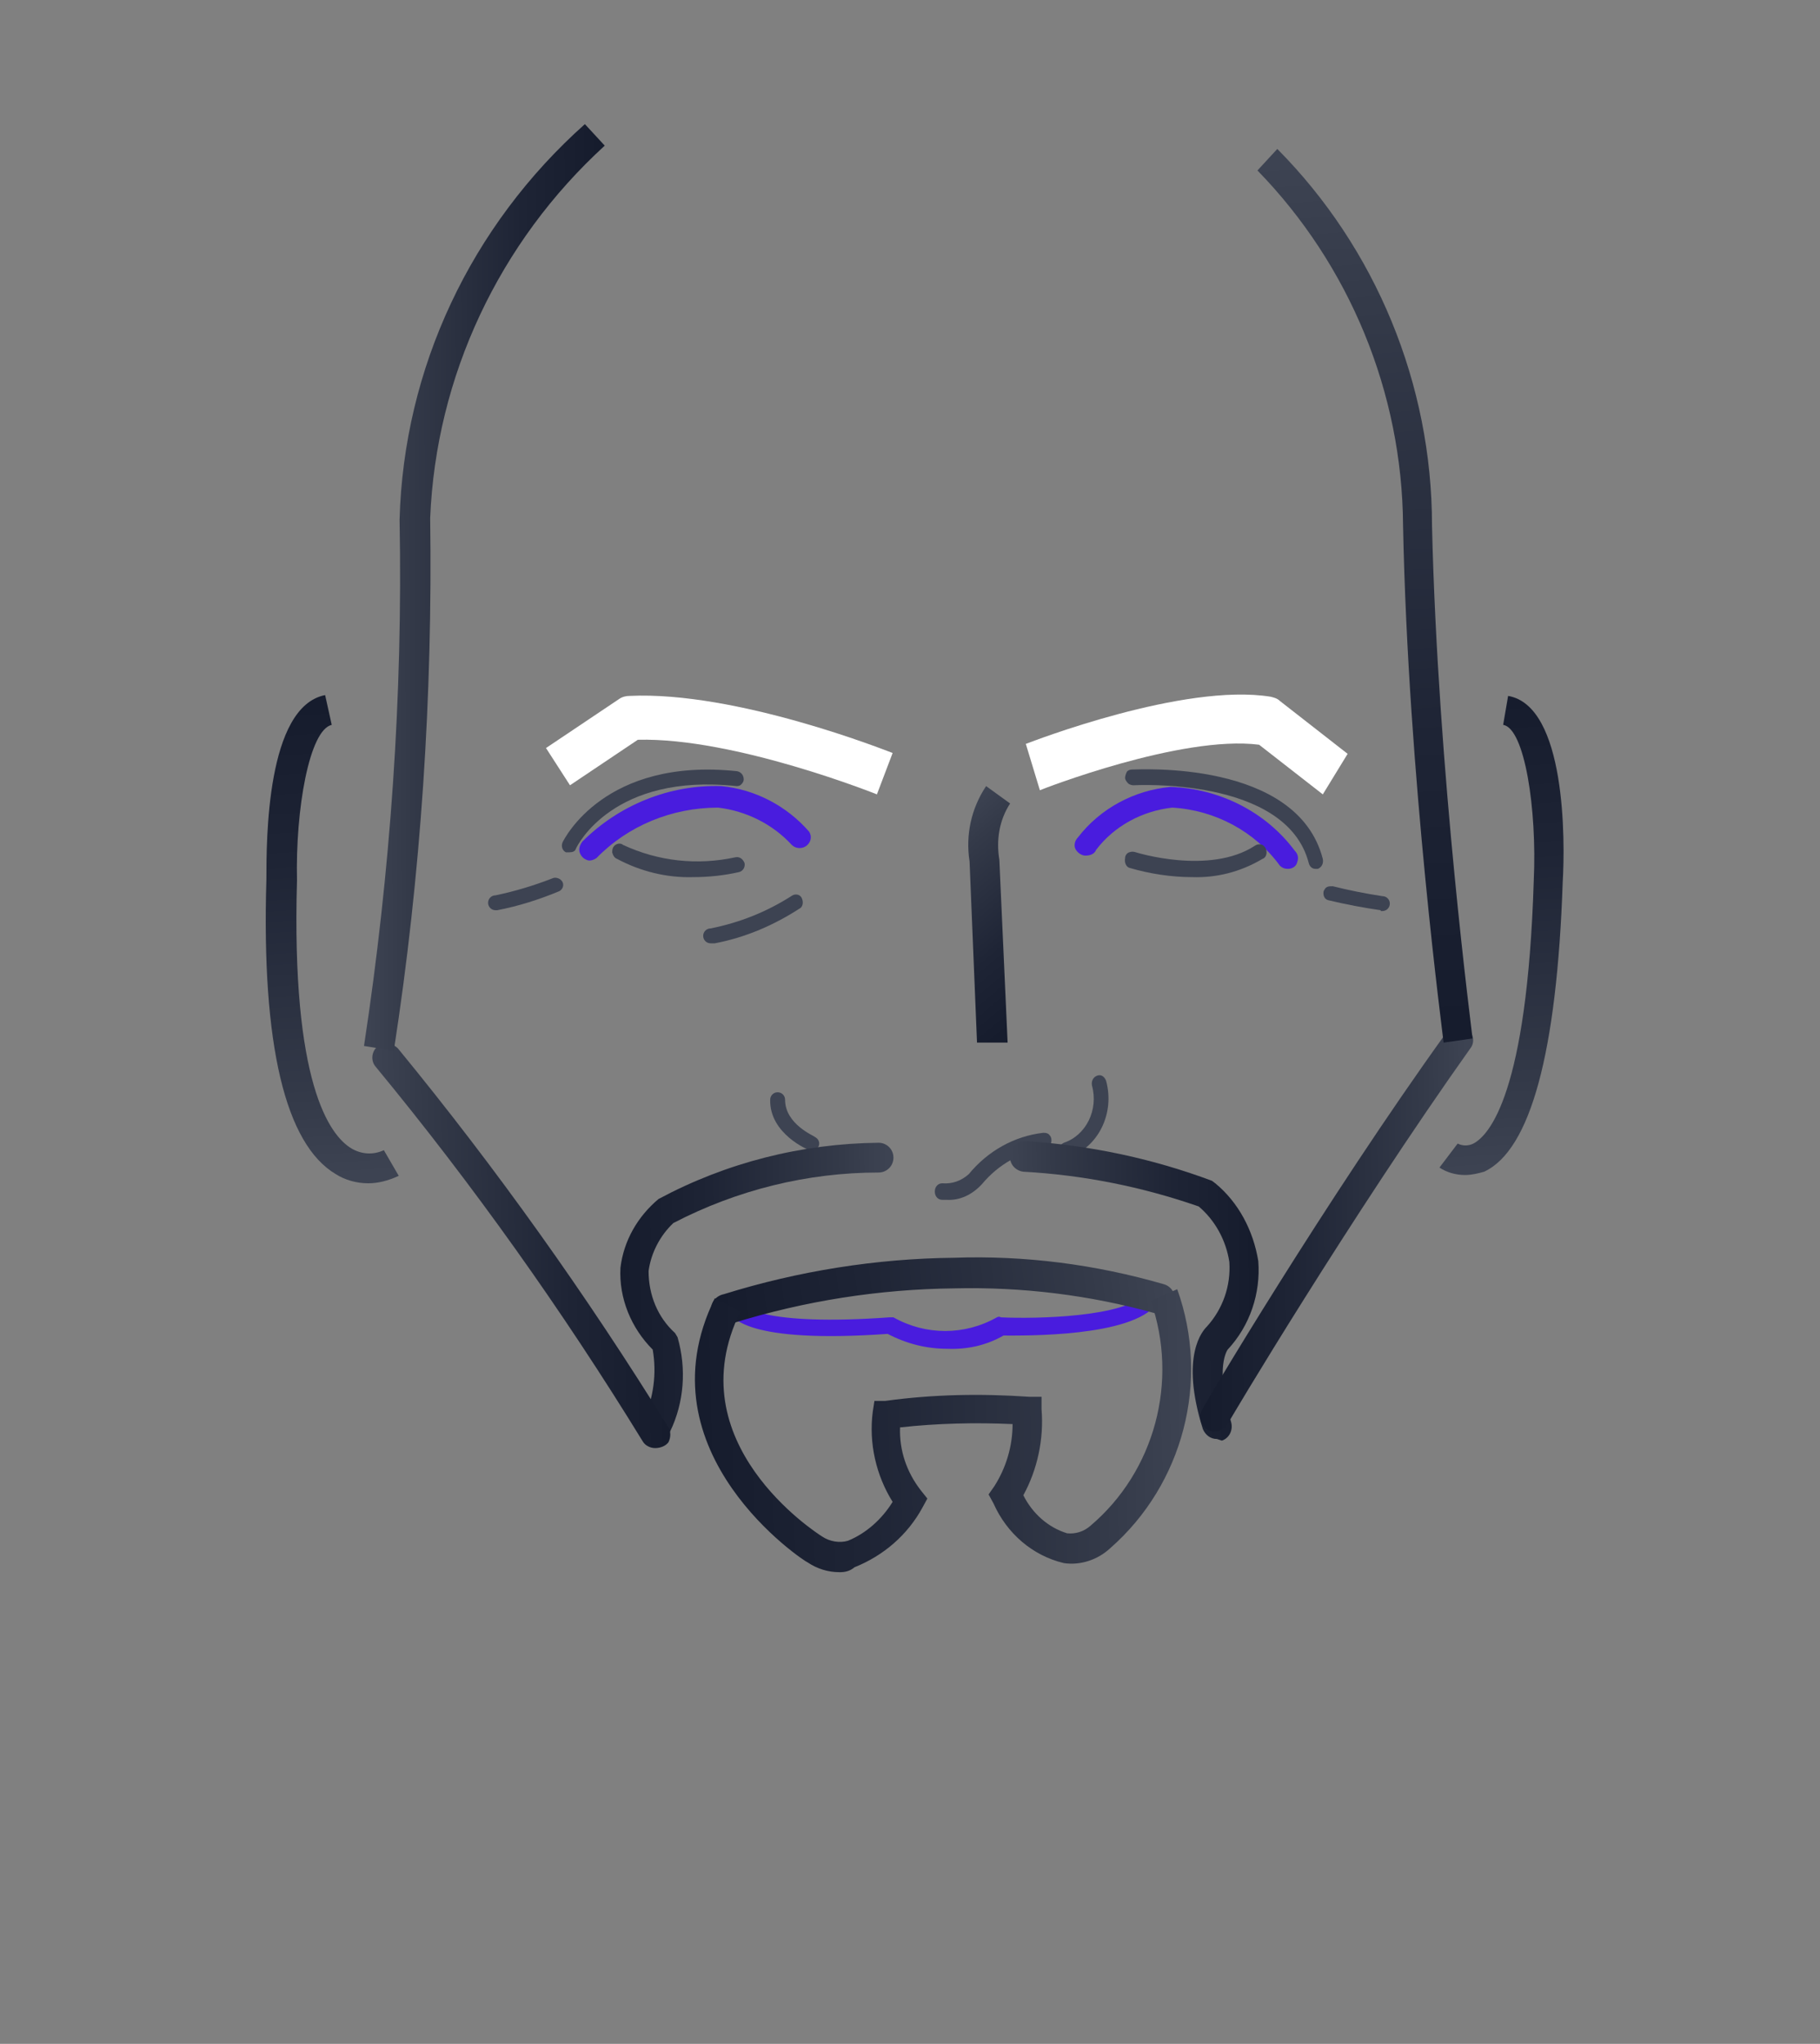 <?xml version="1.0" encoding="utf-8"?>
<!-- Generator: Adobe Illustrator 21.0.2, SVG Export Plug-In . SVG Version: 6.00 Build 0)  -->
<svg version="1.1" id="Livello_1" xmlns="http://www.w3.org/2000/svg" xmlns:xlink="http://www.w3.org/1999/xlink" x="0px" y="0px"
	 viewBox="0 0 220 247" style="enable-background:new 0 0 220 247;" xml:space="preserve">
<rect x="0" y="0" width="220" height="247" fill="#808080" stroke="none"/>
<style type="text/css">
	.st0{fill:#491CDE;}
	.st1{fill:#3D4352;}
	.st2{fill:url(#SVGID_1_);}
	.st3{fill:#FFFFFF;}
	.st4{fill:url(#SVGID_2_);}
	.st5{fill:url(#SVGID_3_);}
	.st6{fill:url(#SVGID_4_);}
	.st7{fill:url(#SVGID_5_);}
	.st8{fill:url(#SVGID_6_);}
	.st9{fill:url(#SVGID_7_);}
	.st10{fill:url(#SVGID_8_);}
	.st11{fill:url(#SVGID_9_);}
	.st12{fill:url(#SVGID_10_);}
	.st13{fill:url(#SVGID_11_);}
</style>
<g id="Symbols">
	<g id="Alessandro">
		<g id="Shape" transform="translate(32, 0)">
			<path class="st0" d="M123.7,105c-0.4,0-0.7-0.1-1-0.4c-3-4.1-7.8-6.7-13-7c-3.6,0.4-7,2.2-9.2,5.1c-0.2,0.5-0.7,0.7-1.3,0.7
				c-0.5,0-1-0.4-1.2-0.8s-0.1-1,0.3-1.4c2.7-3.5,6.8-5.7,11.2-6.1c5.9,0.2,11.5,3,15,7.7c0.4,0.4,0.5,0.9,0.3,1.4
				C124.7,104.7,124.2,105,123.7,105L123.7,105z"/>
			<path class="st1" d="M112.1,106c-2.5,0-5.1-0.4-7.5-1.1c-0.5-0.1-0.7-0.7-0.6-1.2c0-0.3,0.2-0.6,0.5-0.7c0.3-0.1,0.5-0.1,0.8,0
				c0,0,8.9,2.8,14.4-0.8c0.3-0.2,0.6-0.2,0.9-0.1c0.3,0.2,0.5,0.5,0.5,0.9c0,0.4-0.2,0.7-0.5,0.8C117.9,105.4,115,106.1,112.1,106
				L112.1,106z"/>
			<path class="st0" d="M39.2,104c-0.5-0.1-0.9-0.4-1.1-0.9c-0.2-0.5,0-1,0.3-1.4c4.4-4.4,10.5-6.9,16.8-6.7
				c4.1,0.4,7.9,2.4,10.6,5.5c0.4,0.6,0.2,1.3-0.3,1.7c-0.5,0.4-1.3,0.4-1.8-0.1c-2.3-2.5-5.5-4.1-8.9-4.5c-5.6,0-10.9,2.2-14.7,6.1
				C39.8,103.9,39.5,104,39.2,104L39.2,104z"/>
			<path class="st1" d="M51.8,106c-3.2,0.1-6.4-0.7-9.2-2.2c-0.3-0.1-0.5-0.4-0.6-0.8c0-0.4,0.1-0.7,0.4-0.9c0.3-0.2,0.7-0.2,0.9,0
				c4.3,2,9,2.5,13.6,1.5c0.5-0.1,0.9,0.2,1.1,0.7c0.1,0.5-0.2,1-0.7,1.1C55.5,105.8,53.7,106,51.8,106L51.8,106z"/>
			<path class="st1" d="M82.4,145h-0.5c-0.5,0-0.9-0.4-0.9-1s0.4-1,0.9-1c1.2,0.1,2.3-0.3,3.2-1.1c2.3-2.8,5.5-4.6,9-5
				c0.2,0,0.5,0,0.7,0.2c0.2,0.2,0.3,0.4,0.3,0.7c0,0.3-0.1,0.5-0.2,0.7c-0.2,0.2-0.4,0.3-0.6,0.3c-2.9,0.4-5.6,1.9-7.6,4.3
				C85.5,144.4,84,145.1,82.4,145z"/>
			<path class="st1" d="M66.2,139h-0.3c-0.2,0-4.9-2-4.8-6.1c0-0.5,0.4-0.9,0.9-0.9l0,0c0.5,0,0.9,0.4,0.9,0.9c0,3,3.6,4.4,3.6,4.5
				c0.4,0.2,0.6,0.6,0.5,1S66.5,139,66.2,139L66.2,139z"/>
			<path class="st1" d="M96.9,140c-0.4,0-0.8-0.3-0.9-0.8c-0.1-0.5,0.2-0.9,0.6-1.1c2.7-0.9,4.2-4,3.4-6.9c-0.1-0.5,0.1-1,0.6-1.2
				c0.5-0.2,0.9,0.1,1.1,0.6c1.1,4-1,8.1-4.6,9.3L96.9,140z"/>
			<path class="st1" d="M127,105c-0.4,0-0.7-0.3-0.8-0.7c-2.7-10.5-21.2-9.4-21.2-9.4c-0.2,0-0.5-0.1-0.6-0.2S104,94.3,104,94
				c0-0.2,0.1-0.5,0.2-0.7s0.4-0.3,0.6-0.3c0.8,0,20-1.2,23.1,10.8c0.1,0.5-0.1,1-0.6,1.2H127z"/>
			<path class="st1" d="M36.8,103h-0.4c-0.4-0.2-0.6-0.7-0.4-1.2c0.2-0.4,5.1-10.3,21.1-8.6c0.5,0.1,0.8,0.5,0.8,1
				c0,0.2-0.1,0.4-0.3,0.6s-0.4,0.2-0.6,0.2c-14.8-1.6-19.2,7.1-19.4,7.6C37.5,102.9,37.2,103,36.8,103z"/>
			<path class="st1" d="M134.9,110L134.9,110c-2.1-0.3-4.2-0.7-6.3-1.2c-0.5-0.1-0.7-0.6-0.6-1.1c0.1-0.2,0.2-0.4,0.4-0.5
				s0.4-0.1,0.7-0.1c2,0.5,4,0.9,6,1.2c0.5,0,0.9,0.4,0.9,0.9s-0.4,0.9-0.9,0.9H134.9z"/>
			<path class="st1" d="M27.9,110c-0.5,0-0.9-0.4-0.9-0.9s0.4-0.9,0.9-0.9c2.4-0.5,4.7-1.2,7-2.1c0.4-0.1,0.9,0.1,1.1,0.5
				c0.2,0.4,0,0.9-0.4,1.1c-2.4,1-4.9,1.8-7.5,2.3L27.9,110z"/>
			
				<linearGradient id="SVGID_1_" gradientUnits="userSpaceOnUse" x1="-279.384" y1="414.67" x2="-279.521" y2="415.67" gradientTransform="matrix(5 0 0 -31 1485 12980.68)">
				<stop  offset="0" style="stop-color:#161C2D"/>
				<stop  offset="0.33" style="stop-color:#1E2435"/>
				<stop  offset="0.83" style="stop-color:#343A49"/>
				<stop  offset="1" style="stop-color:#3D4352"/>
			</linearGradient>
			<path class="st2" d="M86.1,126l-0.9-21.9l0,0c-0.5-3.2,0.2-6.4,2-9.1l2.9,2.1c-1.3,2-1.7,4.4-1.3,6.8l1,22.1H86.1z"/>
			<path class="st3" d="M127.9,96l-7.7-6c-9.4-1.2-26.3,5.4-26.5,5.5L92,89.9c0.8-0.3,19.1-7.4,29.6-5.7c0.4,0.1,0.8,0.2,1.1,0.5
				l8.2,6.4L127.9,96z"/>
			<path class="st3" d="M74,96c0,0-17.2-6.9-28.9-6.6l-8.2,5.5L34,90.4l8.8-5.9c0.4-0.3,0.9-0.4,1.3-0.4c12.9-0.6,31,6.6,31.8,6.9
				L74,96z"/>
			<path class="st1" d="M53.9,114c-0.5,0-0.9-0.4-0.9-0.9s0.4-0.9,0.9-0.9c3.5-0.7,6.8-2,9.9-4c0.4-0.2,0.9-0.1,1.1,0.3
				c0.2,0.4,0.2,0.9-0.1,1.2c-3.2,2.1-6.7,3.6-10.4,4.3L53.9,114z"/>
			<path class="st0" d="M82.5,163c-2.5,0-4.9-0.6-7.2-1.8c-17.1,1.2-19.1-2-19.3-3c-0.1-0.5,0.1-1,0.6-1.2c0.5-0.2,1,0.1,1.1,0.6
				c0,0.2,2.4,2.7,17.8,1.6c0.1,0,0.3,0,0.5,0c3.9,2.2,8.6,2.2,12.5,0c0.2-0.1,0.3-0.1,0.5,0c4.1,0.2,15.1,0,17.5-2.9
				c0.3-0.4,0.9-0.5,1.2-0.1c0.4,0.3,0.4,0.9,0.1,1.4c-3,4-16,3.8-18.5,3.8C87.2,162.6,84.9,163.1,82.5,163L82.5,163z"/>
			
				<linearGradient id="SVGID_2_" gradientUnits="userSpaceOnUse" x1="-335.48" y1="399.041" x2="-336.45" y2="399.025" gradientTransform="matrix(56 0 0 -8 18896 3348.24)">
				<stop  offset="0" style="stop-color:#3D4352"/>
				<stop  offset="0.17" style="stop-color:#343A49"/>
				<stop  offset="0.67" style="stop-color:#1E2435"/>
				<stop  offset="1" style="stop-color:#161C2D"/>
			</linearGradient>
			<path class="st4" d="M56,160c-1,0.2-1.9-0.5-2-1.5c-0.2-1,0.5-1.9,1.5-2.1c9-2.8,18.4-4.3,27.8-4.4c8.6-0.3,17.1,0.8,25.4,3.2
				c1,0.3,1.5,1.3,1.2,2.3s-1.3,1.5-2.3,1.2c-7.9-2.2-16.1-3.2-24.3-3c-9,0.1-18,1.5-26.7,4.2L56,160z"/>
			
				<linearGradient id="SVGID_3_" gradientUnits="userSpaceOnUse" x1="-335.849" y1="415.668" x2="-336.819" y2="415.652" gradientTransform="matrix(60 0 0 -34 20262 14305.52)">
				<stop  offset="0" style="stop-color:#3D4352"/>
				<stop  offset="0.17" style="stop-color:#343A49"/>
				<stop  offset="0.67" style="stop-color:#1E2435"/>
				<stop  offset="1" style="stop-color:#161C2D"/>
			</linearGradient>
			<path class="st5" d="M69.5,190c-1.4,0-2.7-0.4-3.9-1.2c-0.2,0-20.4-13.2-11.2-31.9l3.1,1.6c-7.8,15.8,9.1,26.7,9.9,27.2
				c0.9,0.6,2.1,0.8,3.1,0.5c2.2-0.9,4.1-2.6,5.4-4.7c-2-3.2-2.9-7.1-2.4-10.9l0.2-1.3h1.3c5.8-0.8,11.6-0.9,17.4-0.5h1.5v1.5
				c0.3,3.6-0.5,7.3-2.2,10.4c1.1,2.2,3,3.9,5.3,4.6c1,0.1,2-0.2,2.8-0.9c7.8-6.6,10.7-17.5,7.3-27.2l3.2-1.4
				c4,11.1,0.7,23.6-8.1,31.3c-1.5,1.4-3.6,2.1-5.6,1.8c-3.8-0.9-6.9-3.6-8.5-7.2l-0.6-1.1l0.7-1c1.4-2.2,2.2-4.8,2.2-7.5
				c-4.5-0.2-9.1-0.1-13.6,0.4c-0.1,2.8,0.8,5.4,2.5,7.6l0.8,1l-0.6,1.1c-1.8,3.3-4.7,5.8-8.2,7.2C70.7,189.9,70.1,190,69.5,190
				L69.5,190z"/>
			
				<linearGradient id="SVGID_4_" gradientUnits="userSpaceOnUse" x1="-331.652" y1="415.94" x2="-330.682" y2="415.955" gradientTransform="matrix(30 0 0 -36 10040 15130.08)">
				<stop  offset="0" style="stop-color:#3D4352"/>
				<stop  offset="0.17" style="stop-color:#343A49"/>
				<stop  offset="0.67" style="stop-color:#1E2435"/>
				<stop  offset="1" style="stop-color:#161C2D"/>
			</linearGradient>
			<path class="st6" d="M115.1,173.9c-0.8,0-1.4-0.5-1.7-1.2c-2.8-8.9,0-11.9,0.5-12.4c1.9-2.1,2.9-4.9,2.7-7.8
				c-0.4-2.6-1.7-5-3.7-6.7c-6.9-2.4-14-3.8-21.2-4.2c-0.9-0.1-1.7-0.9-1.6-1.9c0-0.5,0.2-0.9,0.6-1.3c0.3-0.3,0.8-0.5,1.3-0.5
				c7.7,0.5,15.3,2.1,22.5,4.8l0.4,0.3c2.8,2.3,4.6,5.7,5.2,9.4c0.3,3.9-1,7.8-3.7,10.7c0,0-1.6,2.1,0.4,8.7c0.3,1-0.2,2-1.1,2.3
				L115.1,173.9z"/>
			
				<linearGradient id="SVGID_5_" gradientUnits="userSpaceOnUse" x1="-331.621" y1="415.954" x2="-332.592" y2="415.938" gradientTransform="matrix(33 0 0 -36 11019 15130.08)">
				<stop  offset="0" style="stop-color:#3D4352"/>
				<stop  offset="0.17" style="stop-color:#343A49"/>
				<stop  offset="0.67" style="stop-color:#1E2435"/>
				<stop  offset="1" style="stop-color:#161C2D"/>
			</linearGradient>
			<path class="st7" d="M47.5,174c-0.6,0-1.1-0.3-1.5-0.8c-0.3-0.5-0.4-1.1-0.2-1.6c1.2-2.7,1.6-5.6,1.1-8.5
				c-2.6-2.6-4.1-6.2-3.9-9.9c0.4-3.3,2.1-6.2,4.6-8.3c8.2-4.4,17.3-6.7,26.6-6.8c1,0,1.8,0.8,1.8,1.8s-0.8,1.8-1.8,1.8
				c-8.6,0-17.1,2.1-24.8,6.1l0,0c-1.6,1.5-2.7,3.6-3,5.8c0,2.9,1.1,5.6,3.2,7.5c0.1,0.2,0.2,0.3,0.3,0.5c1.1,3.8,0.8,7.9-0.9,11.4
				C48.8,173.6,48.2,174,47.5,174z"/>
			
				<linearGradient id="SVGID_6_" gradientUnits="userSpaceOnUse" x1="-331.621" y1="417.237" x2="-332.592" y2="417.221" gradientTransform="matrix(33 0 0 -49 11089 20592.721)">
				<stop  offset="0" style="stop-color:#3D4352"/>
				<stop  offset="0.17" style="stop-color:#343A49"/>
				<stop  offset="0.67" style="stop-color:#1E2435"/>
				<stop  offset="1" style="stop-color:#161C2D"/>
			</linearGradient>
			<path class="st8" d="M114.8,173c-0.6,0-1.2-0.3-1.5-0.9c-0.3-0.5-0.3-1.2,0-1.7c0-0.2,14.9-25.3,29.6-45.7
				c0.6-0.7,1.6-0.9,2.4-0.4c0.8,0.5,1,1.6,0.5,2.3c-14.5,20.4-29.3,45.2-29.4,45.5C116,172.7,115.4,173,114.8,173z"/>
			
				<linearGradient id="SVGID_7_" gradientUnits="userSpaceOnUse" x1="-333.375" y1="417.221" x2="-332.404" y2="417.237" gradientTransform="matrix(36 0 0 -49 12015 20594.721)">
				<stop  offset="0" style="stop-color:#3D4352"/>
				<stop  offset="0.17" style="stop-color:#343A49"/>
				<stop  offset="0.67" style="stop-color:#1E2435"/>
				<stop  offset="1" style="stop-color:#161C2D"/>
			</linearGradient>
			<path class="st9" d="M47.2,175c-0.6,0-1.2-0.3-1.5-0.8c-9.7-15.8-20.5-31-32.3-45.3c-0.6-0.7-0.5-1.8,0.2-2.4s1.8-0.5,2.5,0.2
				c11.9,14.5,22.8,29.8,32.7,45.8c0.3,0.5,0.3,1.2,0,1.8C48.5,174.7,47.9,175,47.2,175L47.2,175z"/>
			
				<linearGradient id="SVGID_8_" gradientUnits="userSpaceOnUse" x1="-329.585" y1="419.654" x2="-329.569" y2="418.684" gradientTransform="matrix(26 0 0 -108 8702 45342.238)">
				<stop  offset="0" style="stop-color:#3D4352"/>
				<stop  offset="0.17" style="stop-color:#343A49"/>
				<stop  offset="0.67" style="stop-color:#1E2435"/>
				<stop  offset="1" style="stop-color:#161C2D"/>
			</linearGradient>
			<path class="st10" d="M142.5,126c0-0.3-4.3-32.2-4.9-62.5c-0.1-16.1-6.5-31.5-17.6-42.9l2.4-2.6c11.9,12,18.7,28.4,18.7,45.5
				c0.7,30,4.9,61.7,4.9,62L142.5,126z"/>
			
				<linearGradient id="SVGID_9_" gradientUnits="userSpaceOnUse" x1="-331.296" y1="419.218" x2="-330.326" y2="419.234" gradientTransform="matrix(29 0 0 -112 9620 47024.359)">
				<stop  offset="0" style="stop-color:#3D4352"/>
				<stop  offset="0.17" style="stop-color:#343A49"/>
				<stop  offset="0.67" style="stop-color:#1E2435"/>
				<stop  offset="1" style="stop-color:#161C2D"/>
			</linearGradient>
			<path class="st11" d="M15.6,127l-3.6-0.6c3.2-21,4.7-42.3,4.3-63.6c0.5-18.3,8.6-35.5,22.4-47.8l2.4,2.6
				c-12.8,11.7-20.4,27.9-21.1,45C20.3,84.1,18.9,105.7,15.6,127L15.6,127z"/>
			
				<linearGradient id="SVGID_10_" gradientUnits="userSpaceOnUse" x1="-322.121" y1="417.346" x2="-322.137" y2="418.316" gradientTransform="matrix(16 0 0 -59 5162 24765.519)">
				<stop  offset="0" style="stop-color:#3D4352"/>
				<stop  offset="0.17" style="stop-color:#343A49"/>
				<stop  offset="0.67" style="stop-color:#1E2435"/>
				<stop  offset="1" style="stop-color:#161C2D"/>
			</linearGradient>
			<path class="st12" d="M12.5,143c-1.4,0-2.8-0.4-3.9-1.1c-6.1-3.6-9-15.6-8.4-35.6c0-4.8,0-20.9,7.1-22.3l0.8,3.6
				c-2.7,0.6-4.4,10.2-4.2,18.8c-0.7,24.4,3.9,30.8,6.6,32.4c1.2,0.7,2.6,0.8,3.9,0.2l1.8,3.1C14.9,142.7,13.7,143,12.5,143
				L12.5,143z"/>
			
				<linearGradient id="SVGID_11_" gradientUnits="userSpaceOnUse" x1="-320.828" y1="417.295" x2="-320.844" y2="418.265" gradientTransform="matrix(15 0 0 -58 4962 24344.24)">
				<stop  offset="0" style="stop-color:#3D4352"/>
				<stop  offset="0.17" style="stop-color:#343A49"/>
				<stop  offset="0.67" style="stop-color:#1E2435"/>
				<stop  offset="1" style="stop-color:#161C2D"/>
			</linearGradient>
			<path class="st13" d="M145.1,142c-1.1,0-2.2-0.3-3.1-0.9l2.2-2.9c0.6,0.3,1.3,0.3,1.9,0c1.9-1,6.5-6,7.3-31.8
				c0.4-8.6-1.1-18.4-3.7-18.8l0.6-3.5c7,1.2,6.9,17.5,6.6,22.5c-0.7,20.6-3.9,32.4-9.5,35C146.7,141.8,145.9,142,145.1,142z"/>
		</g>
	</g>
</g>
</svg>
